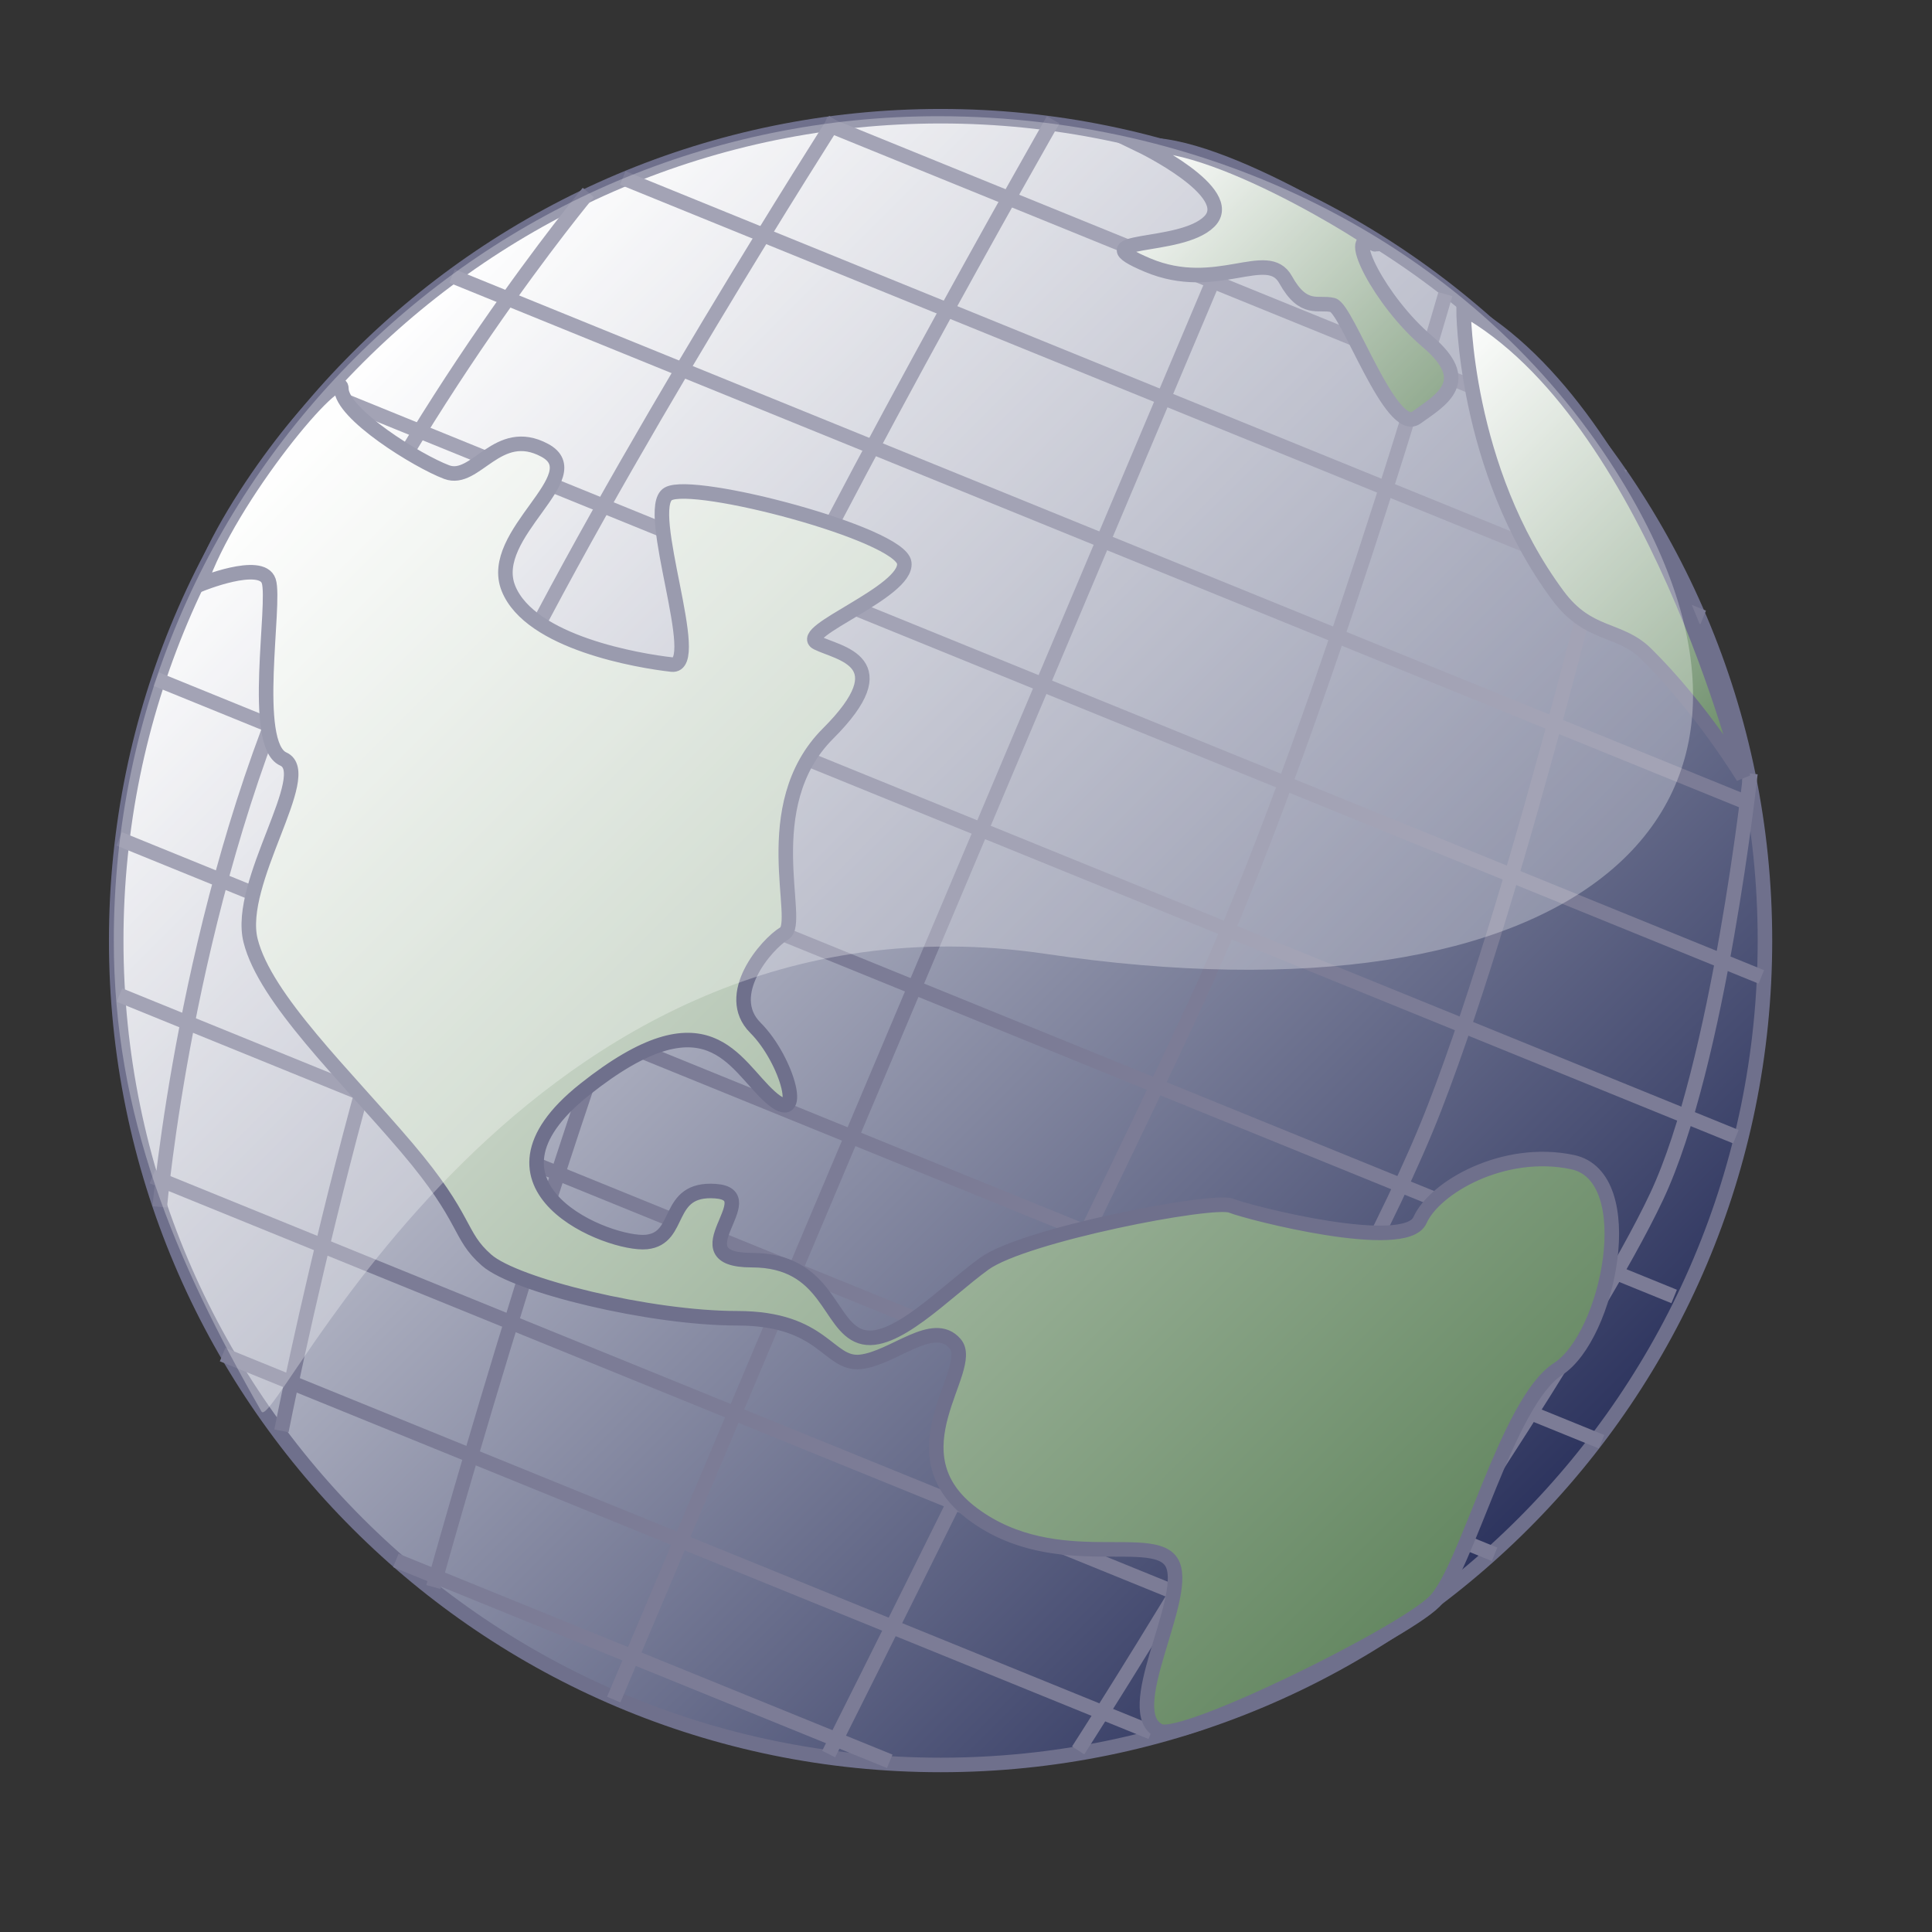 <?xml version="1.0" encoding="UTF-8" standalone="no"?>
<!DOCTYPE svg PUBLIC "-//W3C//DTD SVG 20010904//EN"
"http://www.w3.org/TR/2001/REC-SVG-20010904/DTD/svg10.dtd">
<!-- Created with Sodipodi ("http://www.sodipodi.com/") -->
<svg
   i:viewOrigin="242 460"
   i:rulerOrigin="-242 -332"
   i:pageBounds="242 460 370 332"
   width="48pt"
   height="48pt"
   viewBox="0 0 133 133"
   overflow="visible"
   enable-background="new 0 0 133 133"
   xml:space="preserve"
   id="svg548"
   sodipodi:version="0.32"
   sodipodi:docname="/home/cschalle/gnome-themes-extras/Amaranth/icons/scalable/apps/webbrowser.svg"
   sodipodi:docbase="/home/cschalle/gnome-themes-extras/Amaranth/icons/scalable/apps"
   xmlns="http://www.w3.org/2000/svg"
   xmlns:sodipodi="http://sodipodi.sourceforge.net/DTD/sodipodi-0.dtd"
   xmlns:ns="http://ns.adobe.com/Variables/1.0/"
   xmlns:i="http://ns.adobe.com/AdobeIllustrator/10.0/"
   xmlns:xml="http://www.w3.org/XML/1998/namespace"
   xmlns:a="http://ns.adobe.com/AdobeSVGViewerExtensions/3.0/"
   xmlns:xlink="http://www.w3.org/1999/xlink">
  <rect x="0" y="0" width="133" height="133" fill="#333333" stroke="none"/>
  <defs
     id="defs610" />
  <sodipodi:namedview
     id="base" />
  <g
     id="g553"
     style="font-size:12;stroke:#000000;">
    <linearGradient
       id="XMLID_1_"
       gradientUnits="userSpaceOnUse"
       x1="24.622"
       y1="24.622"
       x2="104.879"
       y2="104.879">
      <stop
         offset="0"
         style="stop-color:#FFFFFF"
         id="stop555" />
      <stop
         offset="1"
         style="stop-color:#2D345E"
         id="stop556" />
      <a:midPointStop
         offset="0"
         style="stop-color:#FFFFFF"
         id="midPointStop557" />
      <a:midPointStop
         offset="0.5"
         style="stop-color:#FFFFFF"
         id="midPointStop558" />
      <a:midPointStop
         offset="1"
         style="stop-color:#2D345E"
         id="midPointStop559" />
    </linearGradient>
    <path
       i:knockout="Off"
       fill="url(#XMLID_1_)"
       stroke="none"
       d="M121.5,64.75C121.5,33.408,96.092,8,64.75,8      C33.408,8,8,33.408,8,64.75c0,31.342,25.408,56.75,56.75,56.75C96.092,121.5,121.5,96.092,121.5,64.75z"
       id="path560" />
    <path
       i:knockout="Off"
       fill="none"
       stroke="#6F708C"
       d="M121.5,64.75C121.5,33.408,96.092,8,64.75,8C33.408,8,8,33.408,8,64.75      c0,31.342,25.408,56.75,56.75,56.75C96.092,121.5,121.5,96.092,121.5,64.75z"
       id="path561" />
  </g>
  <g
     id="g564"
     style="font-size:12;stroke:#000000;">
    <g
       id="g565">
      <path
         i:knockout="Off"
         fill="none"
         stroke="#7C7C96"
         d="M10.75,46.75l104.5,42.5"
         id="path566" />
      <path
         i:knockout="Off"
         fill="none"
         stroke="#7C7C96"
         d="M15.615,36L119.5,78.25"
         id="path567" />
      <path
         i:knockout="Off"
         fill="none"
         stroke="#7C7C96"
         d="M22.282,27l98.968,40.25"
         id="path568" />
      <path
         i:knockout="Off"
         fill="none"
         stroke="#7C7C96"
         d="M31.118,19L120.5,55.352"
         id="path569" />
      <path
         i:knockout="Off"
         fill="none"
         stroke="#7C7C96"
         d="M42.871,12.25L117.25,42.5"
         id="path570" />
      <path
         i:knockout="Off"
         fill="none"
         stroke="#7C7C96"
         d="M56.771,8.5L109.5,29.945"
         id="path571" />
      <path
         i:knockout="Off"
         fill="none"
         stroke="#7C7C96"
         d="M8.209,57.75l102.041,41.5"
         id="path572" />
      <path
         i:knockout="Off"
         fill="none"
         stroke="#7C7C96"
         d="M8.221,68.5l94.665,38.5"
         id="path573" />
      <path
         i:knockout="Off"
         fill="none"
         stroke="#7C7C96"
         d="M10.494,81l81.756,33.25"
         id="path574" />
      <path
         i:knockout="Off"
         fill="none"
         stroke="#7C7C96"
         d="M15.322,93.25l63.928,26"
         id="path575" />
      <path
         i:knockout="Off"
         fill="none"
         stroke="#7C7C96"
         d="M27.25,107.422l34,13.828"
         id="path576" />
      <path
         i:knockout="Off"
         fill="none"
         stroke="#7C7C96"
         d="M86.5,12.25L42.25,117"
         id="path577" />
      <path
         i:knockout="Off"
         fill="none"
         stroke="#7C7C96"
         d="M99.5,20.25c0,0-8.867,30.898-17.309,49.074       S57.045,120.75,57.045,120.75"
         id="path578" />
      <path
         i:knockout="Off"
         fill="none"
         stroke="#7C7C96"
         d="M111.5,32.25c0,0-6.736,28.506-12.743,44.003S74.22,120.5,74.22,120.5"
         id="path579" />
      <path
         i:knockout="Off"
         fill="none"
         stroke="#7C7C96"
         d="M120.5,53.25c0,0-2.162,19.984-6.456,29.117S95.682,112,95.682,112"
         id="path580" />
      <path
         i:knockout="Off"
         fill="none"
         stroke="#7C7C96"
         d="M72.5,8.25c0,0-16.554,28.932-24.527,46.591       S29.834,109.25,29.834,109.25"
         id="path581" />
      <path
         i:knockout="Off"
         fill="none"
         stroke="#7C7C96"
         d="M57.5,8.25c0,0-15.22,23.765-23.485,40.757S19.375,98.5,19.375,98.5"
         id="path582" />
      <path
         i:knockout="Off"
         fill="none"
         stroke="#7C7C96"
         d="M40.5,13.25c0,0-12.173,14.602-19.961,32.051S11,83.083,11,83.083"
         id="path583" />
    </g>
  </g>
  <g
     id="g585"
     style="font-size:12;stroke:#000000;">
    <linearGradient
       id="XMLID_2_"
       gradientUnits="userSpaceOnUse"
       x1="18.737"
       y1="31.233"
       x2="98.252"
       y2="110.749">
      <stop
         offset="0"
         style="stop-color:#FFFFFF"
         id="stop587" />
      <stop
         offset="1"
         style="stop-color:#648761"
         id="stop588" />
      <a:midPointStop
         offset="0"
         style="stop-color:#FFFFFF"
         id="midPointStop589" />
      <a:midPointStop
         offset="0.5"
         style="stop-color:#FFFFFF"
         id="midPointStop590" />
      <a:midPointStop
         offset="1"
         style="stop-color:#648761"
         id="midPointStop591" />
    </linearGradient>
    <path
       i:knockout="Off"
       fill="url(#XMLID_2_)"
       stroke="#6F708C"
       d="M13.75,40.25c0,0,4.25-1.75,4.75-0.25s-1.25,11.25,1,12.25     s-3.25,8.5-2.25,12.5S23.75,74,28,79s3.5,6,5.5,7.75s11.25,4,17.25,4s6.25,3.25,8.5,3s5-3,6.5-1.25s-4.5,7.5,1.25,11.75     s12.75,1,13.75,3.5s-3.667,10.167-0.917,11.417c1.642,0.746,16.667-6.667,18.917-8.917s5-13.75,8.5-16S113,81,108.25,80     s-9.5,1.75-10.5,4s-11.75-0.5-13-1s-14.25,2-17,4s-6.25,5.75-8.5,5s-2.25-5.25-7.5-5.25s1-4.5-2.5-4.75S47,85.25,44.5,85.5     S31.75,81.75,40.25,75S50.5,73.25,53,75.5s1.25-2.5-1-4.75s0.75-5.75,2-6.5s-2-8.75,3-13.75s0.75-5.5-0.75-6.25s6.25-3.5,6-5.5     S47.75,33,46,34s2.5,12,0.25,11.75S36.5,44.25,35,40.5s5.75-7.75,2.5-9.5s-4.75,2.25-6.75,1.5s-7.25-4-7.25-5.75     S15.75,34.25,13.75,40.25z"
       id="path592" />
    <linearGradient
       id="XMLID_3_"
       gradientUnits="userSpaceOnUse"
       x1="97.536"
       y1="24.464"
       x2="123.286"
       y2="50.214">
      <stop
         offset="0"
         style="stop-color:#FFFFFF"
         id="stop594" />
      <stop
         offset="1"
         style="stop-color:#648761"
         id="stop595" />
      <a:midPointStop
         offset="0"
         style="stop-color:#FFFFFF"
         id="midPointStop596" />
      <a:midPointStop
         offset="0.5"
         style="stop-color:#FFFFFF"
         id="midPointStop597" />
      <a:midPointStop
         offset="1"
         style="stop-color:#648761"
         id="midPointStop598" />
    </linearGradient>
    <path
       i:knockout="Off"
       fill="url(#XMLID_3_)"
       stroke="#6F708C"
       d="M100.75,21.25c0,0,0,11,6.5,19.75     c2.12,2.854,4.214,2.176,6.072,4.01c3.84,3.788,6.678,8.49,6.678,8.49S113.75,28.5,100.75,21.25z"
       id="path599" />
    <linearGradient
       id="XMLID_4_"
       gradientUnits="userSpaceOnUse"
       x1="78.728"
       y1="9.773"
       x2="97.698"
       y2="28.742">
      <stop
         offset="0"
         style="stop-color:#FFFFFF"
         id="stop601" />
      <stop
         offset="1"
         style="stop-color:#648761"
         id="stop602" />
      <a:midPointStop
         offset="0"
         style="stop-color:#FFFFFF"
         id="midPointStop603" />
      <a:midPointStop
         offset="0.5"
         style="stop-color:#FFFFFF"
         id="midPointStop604" />
      <a:midPointStop
         offset="1"
         style="stop-color:#648761"
         id="midPointStop605" />
    </linearGradient>
    <path
       i:knockout="Off"
       fill="url(#XMLID_4_)"
       stroke="#6F708C"
       d="M78.5,10c0,0,6.75,3.25,4.75,5.25s-9,1-4.25,3s8.25-1.25,9.5,1     s2.25,1.5,3.25,1.75s4,9,5.75,7.75s4-2.5,0.75-5.25s-5.75-7.75-3.75-6.75S84,9.5,78.5,10z"
       id="path606" />
  </g>
  <g
     i:knockout="Off"
     id="g607"
     style="font-size:12;stroke:#000000;">
    <path
       i:knockout="Off"
       opacity="0.3"
       fill="#FFFFFF"
       stroke="none"
       d="M72,65.667c36,5.333,54.333-9.333,39.241-33.232     C101.645,17.238,83.918,8,64.584,8C33.242,8,7.834,33.408,7.834,64.75C7.834,76.804,12,86.667,18,97.17     C18.949,98.831,36,60.333,72,65.667z"
       id="path608" />
  </g>
</svg>

